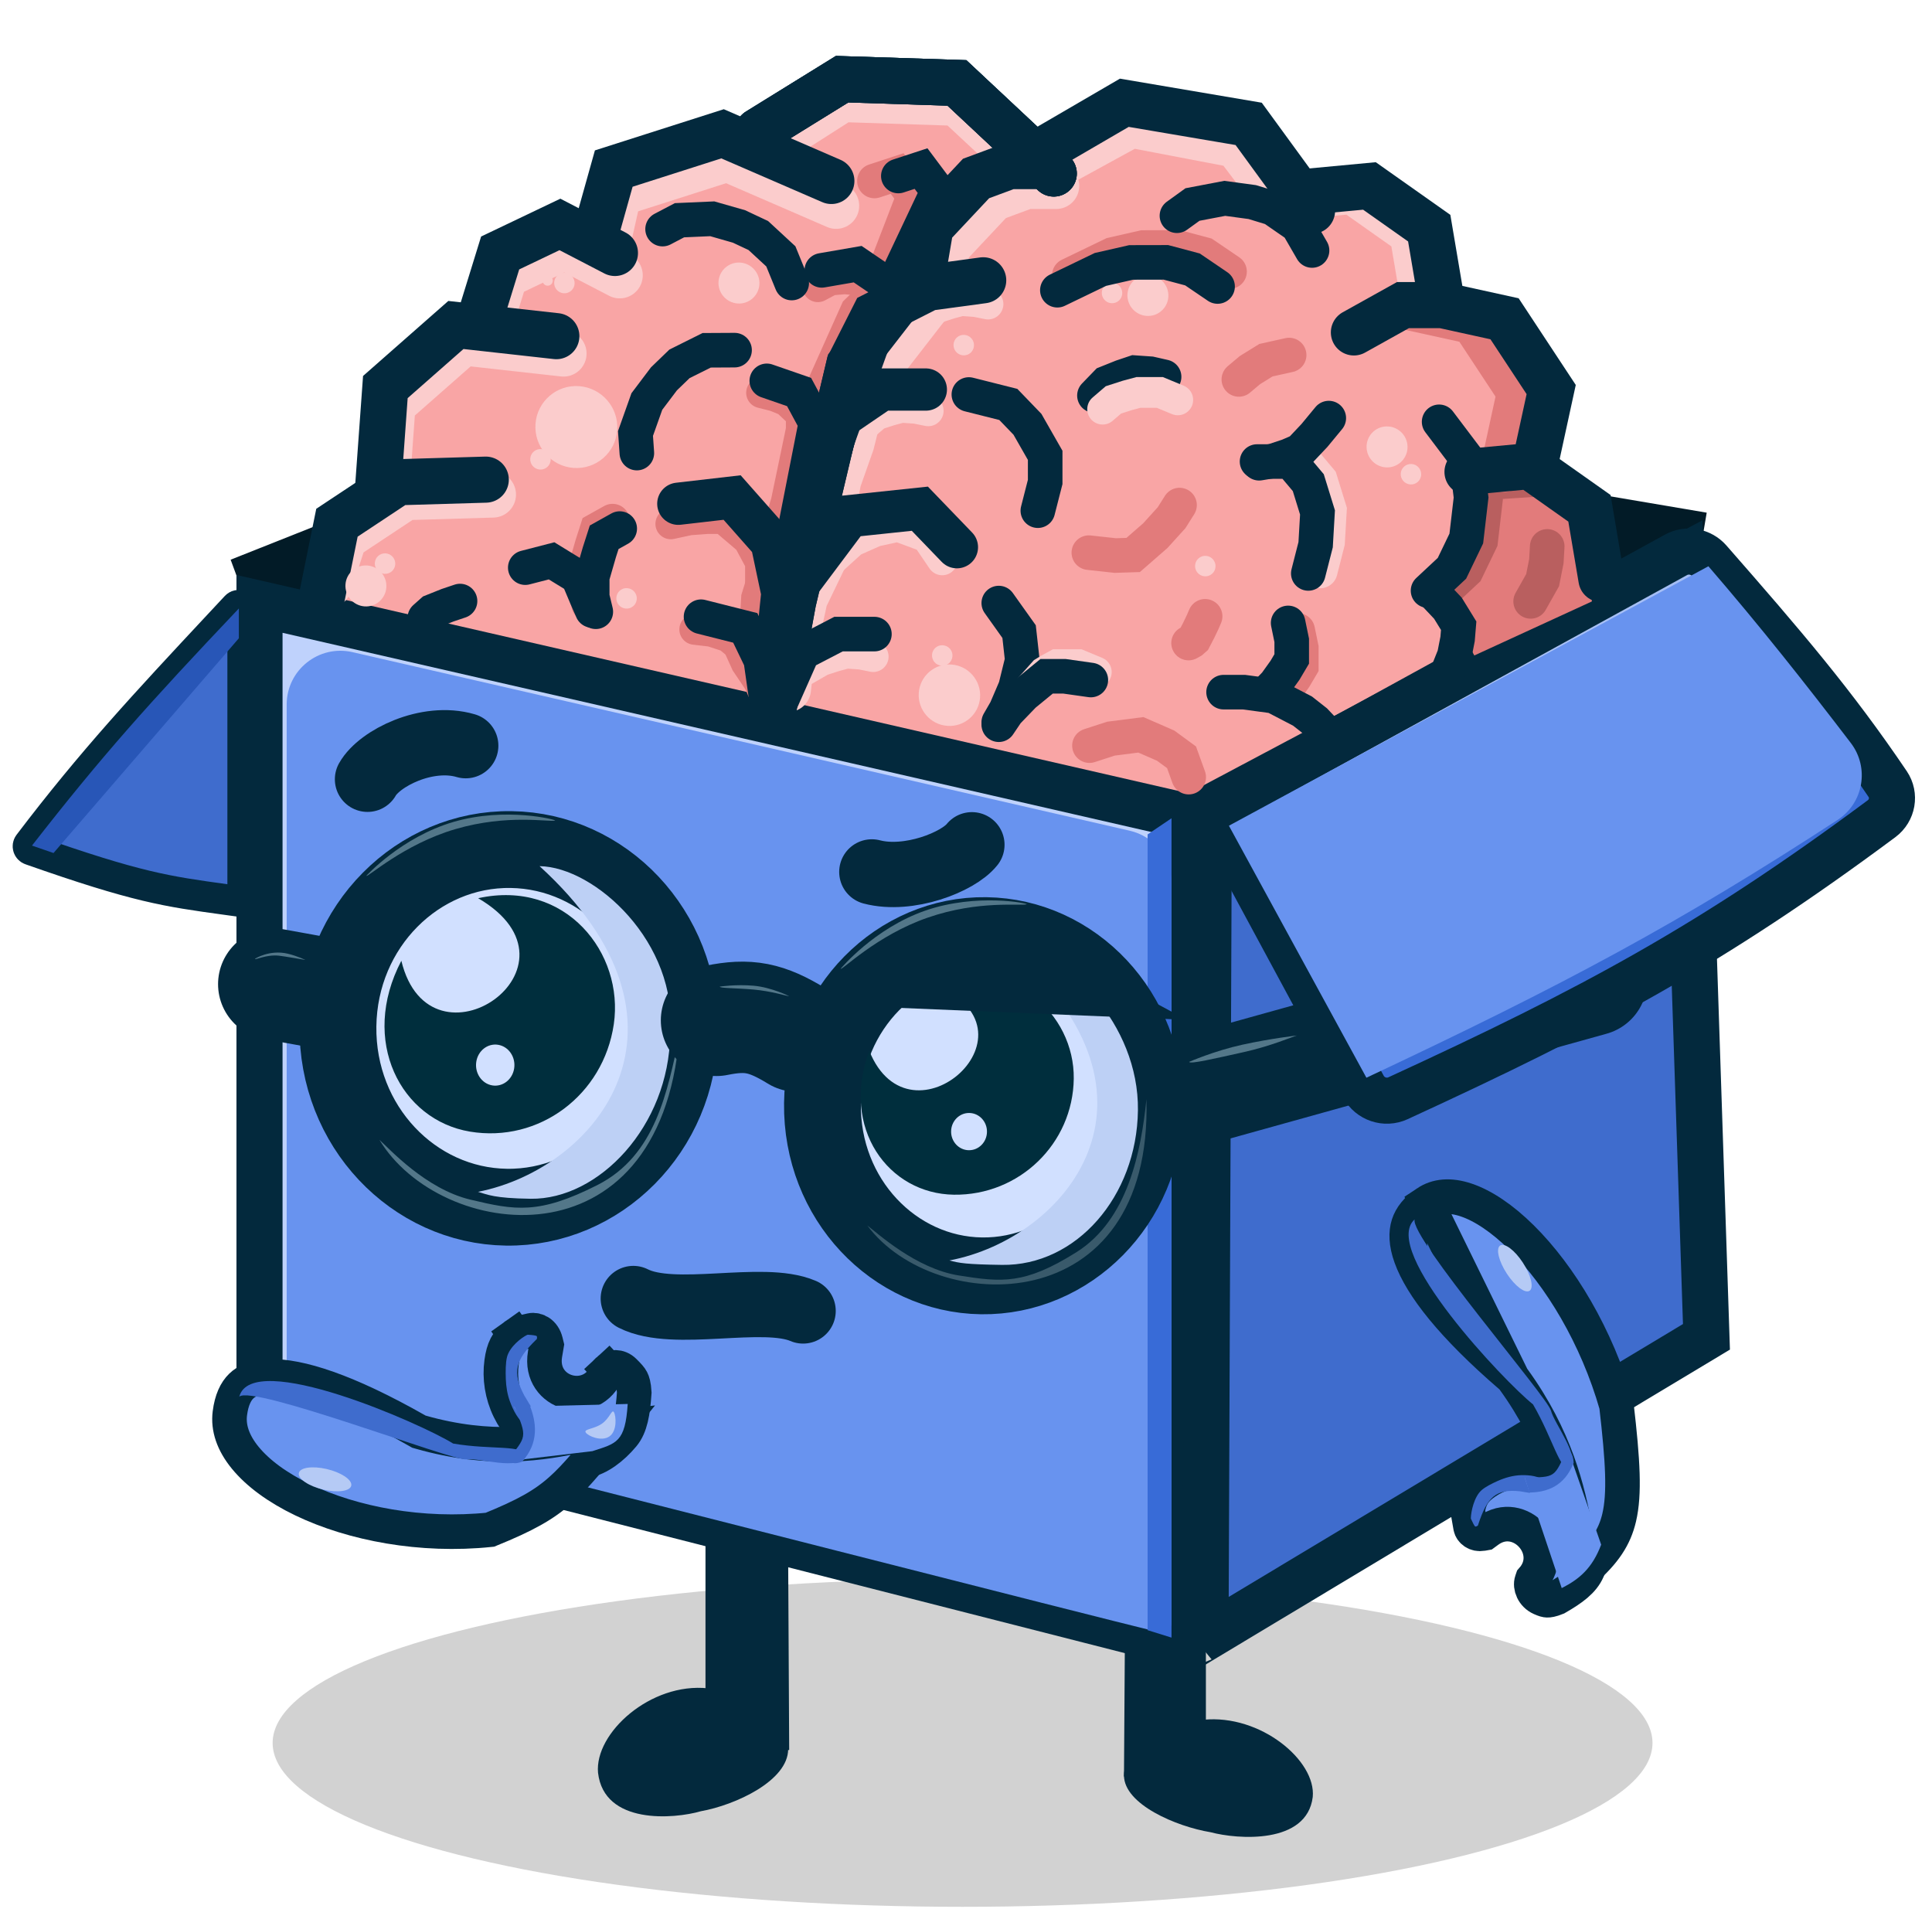 <svg width="503" height="497" viewBox="0 0 503 497" fill="none" xmlns="http://www.w3.org/2000/svg">
<ellipse cx="250.606" cy="453.737" rx="179.626" ry="42.659" fill="#A0A0A0" fill-opacity="0.48"/>
<path d="M205.197 455.354C205.197 463.564 191.499 469.897 182.471 471.513C175.474 473.551 157.255 475.068 155.699 461.494C154.765 451.153 169.396 437.903 184.339 439.519C192.248 439.519 205.197 447.144 205.197 455.354Z" fill="#03293D"/>
<path d="M183.676 389.749L205.152 396.481L205.467 455.575L183.676 456.323V389.749Z" fill="#03293D"/>
<path d="M292.63 462.192C292.63 469.706 306.23 475.502 315.193 476.981C322.14 478.846 340.229 480.234 341.774 467.812C342.702 458.347 328.175 446.221 313.339 447.699C305.486 447.699 292.63 454.678 292.63 462.192Z" fill="#03293D"/>
<path d="M313.957 410.433L292.939 415.756L292.63 462.488L313.957 463.08V410.433Z" fill="#03293D"/>
<line y1="-9.5" x2="31.491" y2="-9.5" transform="matrix(0.929 -0.369 0.346 0.938 66.621 163.526)" stroke="#021B27" stroke-width="19"/>
<path d="M387.27 134.441L442.59 143.814" stroke="#021B27" stroke-width="21"/>
<path d="M247.804 23.269L268.04 40.397L294.19 28.116L323.453 34.903L338.707 51.708L356.14 49.769L371.083 62.696V77.885L395.054 89.843L401.28 104.386L396.922 122.483L414.603 131.855V145.998L394.635 236.564L306.546 295.677H191.553L103.464 236.564L83.496 145.998L98.998 126.038L102.423 100.507L116.432 88.55L125.771 81.763L129.507 66.251L143.516 60.757H155.968L161.883 44.598L186.476 34.903L197.683 37.165L215.739 23.269H247.804Z" fill="#F9A5A5"/>
<path d="M67.562 366.712V157.207L306.478 211.981V427.64L67.562 366.712Z" fill="#BFD2FC" stroke="#03293D" stroke-width="12"/>
<path d="M314.729 210.494L437.552 145.266L444.277 348.011L313.854 426.35L314.729 210.494ZM312.332 427.265C312.333 427.264 312.334 427.263 312.335 427.263L312.332 427.265Z" fill="#3F6CCD" stroke="#03293D" stroke-width="12"/>
<path d="M74.637 183.416C74.637 174.418 83.002 167.757 91.771 169.771L294.141 216.26C300.499 217.721 305.006 223.38 305.006 229.904V422.12C305.006 424.448 303.828 425.427 301.566 424.874C280.935 419.833 171.598 391.884 85.181 369.933C78.973 368.356 74.637 362.77 74.637 356.365V183.416Z" fill="#6893EF"/>
<path d="M298.781 217.22L305.007 213.019V426.314L298.781 424.375V217.22Z" fill="#386BD7"/>
<path d="M61.437 157.897C61.633 157.687 61.81 157.614 61.959 157.587C62.131 157.554 62.343 157.571 62.559 157.66C62.774 157.748 62.936 157.885 63.035 158.026C63.12 158.146 63.199 158.319 63.199 158.608L63.199 233.62C63.199 234.209 62.671 234.705 62.034 234.616C60.831 234.448 59.68 234.29 58.57 234.137C43.374 232.047 35.748 230.998 7.953 221.221C7.316 220.997 7.113 220.24 7.484 219.752C23.97 198.033 37.975 183.032 56.902 162.757C58.382 161.171 59.893 159.553 61.437 157.897Z" fill="#3F6CCD" stroke="#03293D" stroke-width="8"/>
<path d="M62.185 158.402L62.185 166.159L13.932 222.068L8.328 220.129C26.518 196.783 38.612 183.263 62.185 158.402Z" fill="#2856B7"/>
<path d="M303.773 285.925L414.383 255.138" stroke="#03293D" stroke-width="29" stroke-linecap="round"/>
<path d="M436.341 144.449C439.219 142.868 442.813 143.503 444.976 145.973C464.338 168.082 477.352 183.252 491.46 204.115C493.419 207.012 492.756 210.987 489.862 213.138C445.52 246.079 414.376 262.728 363.974 285.902C360.656 287.428 356.704 286.112 354.953 282.867L319.221 216.68C317.393 213.295 318.639 209.07 322.011 207.218L436.341 144.449Z" fill="url(#paint0_linear_166_3813)" stroke="#03293D" stroke-width="12"/>
<path d="M319.949 214.958L444.785 147.414C458.308 163.086 469.982 177.871 481.863 193.417C486.76 199.824 485.187 209.044 478.427 213.443C437.054 240.363 407.719 256.127 355.75 280.562L319.949 214.958Z" fill="#6893EF"/>
<path d="M71.273 256.199L90.531 259.698" stroke="#03293D" stroke-width="29" stroke-linecap="round"/>
<path d="M125.992 89.376L131.461 71.674L147.026 64.241L161.346 71.674" stroke="#FBCCCC" stroke-width="12" stroke-linecap="round"/>
<path d="M176.937 268.33C176.602 294.395 156.077 314.6 131.863 314.264C107.649 313.929 87.651 293.162 87.987 267.096C88.322 241.031 108.847 220.826 133.061 221.162C157.275 221.497 177.272 242.264 176.937 268.33Z" fill="#D1E0FF" stroke="#03293D" stroke-width="20"/>
<path d="M298.099 288.432C297.779 313.305 278.328 332.455 255.544 332.139C232.761 331.824 213.809 312.141 214.129 287.268C214.449 262.395 233.9 243.245 256.684 243.561C279.467 243.876 298.419 263.559 298.099 288.432Z" fill="#D1E0FF" stroke="#03293D" stroke-width="20"/>
<path d="M296.262 289.052C295.973 311.54 280.13 329.553 260.875 329.286C251.537 329.156 249.673 328.807 247.191 328.126C277.464 322.405 307.51 285.976 263.487 247.228C277.495 247.422 296.552 266.565 296.262 289.052Z" fill="#BDD0F5"/>
<path d="M280.221 325.998C266.725 334.469 260.818 333.809 249.633 332.038C238.447 330.267 228.447 321.015 225.805 319.019C243.269 342.616 300.099 344.248 298.479 286.174C297.059 299.729 293.718 317.528 280.221 325.998Z" fill="#395A6B"/>
<path d="M155.523 308.505C140.244 316.242 134.073 315.066 122.451 312.294C110.828 309.521 101.345 299.03 98.786 296.727C114.468 322.82 171.679 330.721 176.838 269.916C173.732 283.96 170.802 300.768 155.523 308.505Z" fill="#537789"/>
<path d="M174.472 269.285C174.164 293.189 155.861 312.316 138.157 312.071C128.58 311.938 126.987 310.987 124.442 310.265C155.495 304.168 185.61 266.651 140.477 225.484C154.844 225.684 176.647 245.378 174.472 269.285Z" fill="#BDD0F5"/>
<path d="M144.518 213.619C143.02 214.058 132.167 211.86 118.597 215.829C105.027 219.798 95.546 228.615 95.377 227.993C95.377 227.993 104.52 217.932 118.09 213.963C131.66 209.994 145.118 213.444 144.518 213.619Z" fill="#537789"/>
<path d="M267.31 235.409C265.833 235.92 254.892 234.258 241.518 238.889C228.144 243.519 219.075 252.791 218.878 252.178C218.878 252.178 227.553 241.68 240.927 237.049C254.301 232.418 267.901 235.205 267.31 235.409Z" fill="#537789"/>
<path d="M279.555 280.817C279.337 297.729 265.364 311.248 248.345 311.013C231.326 310.777 218.784 293.757 226.316 273.557C237.055 300.205 273.139 268.012 242.816 256.218C263.347 248.587 279.773 263.904 279.555 280.817Z" fill="#002E3D"/>
<ellipse cx="4.67" cy="4.848" rx="4.67" ry="4.848" transform="matrix(1 0.014 -0.013 1 247.684 289.672)" fill="#D1E0FF"/>
<path d="M159.805 266.625C157.11 285.069 140.343 297.59 122.356 294.59C104.369 291.59 93.569 270.973 104.49 250.115C111.977 280.962 154.878 251.6 124.489 233.828C147.34 228.798 162.501 248.181 159.805 266.625Z" fill="#002E3D"/>
<ellipse cx="5.002" cy="5.343" rx="5.002" ry="5.343" transform="matrix(0.987 0.165 -0.145 0.989 124.77 271.165)" fill="#D1E0FF"/>
<path d="M186.547 265.621C194.825 263.938 199.501 264.828 207.469 269.721" stroke="#03293D" stroke-width="29" stroke-linecap="round"/>
<path d="M205.421 259.352C204.912 259.307 200.816 258.014 196.207 257.608C191.598 257.202 187.359 257.285 187.395 256.84C187.395 256.84 191.611 256.206 196.22 256.612C200.829 257.018 205.624 259.37 205.421 259.352Z" fill="#537789"/>
<path d="M337.608 269.587C336.802 269.765 330.945 272.322 323.639 273.933C316.333 275.545 309.743 277.109 309.604 276.43C309.604 276.43 316.101 273.586 323.407 271.975C330.713 270.364 337.931 269.516 337.608 269.587Z" fill="#537789"/>
<path d="M79.487 249.9C79.215 249.837 73.871 248.924 72.633 248.789C69.213 248.419 66.286 250.087 66.396 249.579C66.396 249.579 70.163 247.165 74.871 248.263C77.33 248.837 79.595 249.926 79.487 249.9Z" fill="#537789"/>
<path d="M277.418 42.336L294.54 32.964L321.624 38.135L333.142 53.324" stroke="#FBCCCC" stroke-width="11" stroke-linecap="round"/>
<path d="M320.114 70.705L313.577 66.264L306.66 64.421L297.613 64.439L289.606 66.264L278.398 71.674" stroke="#E27B7B" stroke-width="9" stroke-linecap="round"/>
<path d="M343.732 148.635L345.643 141.157L346.13 132.755L343.732 124.998L339.106 119.505L337.461 119.505" stroke="#FBCCCC" stroke-width="9" stroke-linecap="round"/>
<path d="M330.611 180.655L334.551 179.911L337.047 176.425L338.794 173.475L338.794 168.636L337.859 164.103" stroke="#E27B7B" stroke-width="9" stroke-linecap="round"/>
<path d="M198.616 179.039L194.257 172.575L192.144 167.914L189.588 165.789L185.229 164.359L180.871 163.85" stroke="#E27B7B" stroke-width="8" stroke-linecap="round"/>
<path d="M153.253 157.316L152.319 153.438L152.319 148.267L154.187 141.803L155.432 137.925L159.48 135.663" stroke="#E27B7B" stroke-width="9" stroke-linecap="round"/>
<path d="M198.927 179.363L196.437 173.546L197.461 155.701L205.153 130.887L209.2 111.496L214.27 101.084L223.209 81.118L228.19 76.27L237.929 50.992L233.571 45.175L227.656 47.114" stroke="#E27B7B" stroke-width="9" stroke-linecap="round"/>
<path d="M227.346 170.94L224.144 170.296L220.383 170.031L217.461 170.815L213.88 171.969L208.887 174.838" stroke="#FBCCCC" stroke-width="8" stroke-linecap="round"/>
<path d="M100.331 131.139L102.199 105.285L120.566 89.126L146.716 92.035" stroke="#FBCCCC" stroke-width="12" stroke-linecap="round"/>
<path d="M205.154 179.362L206.088 170.96L207.955 162.88L209.512 155.77L214.493 145.429L218.229 125.069L221.653 115.374L225.477 100.114L244.778 75.23L246.646 64.242L258.476 51.638L267.193 48.406L274.975 48.406" stroke="#FBCCCC" stroke-width="12" stroke-linecap="round"/>
<path d="M85.611 152.215L89.595 139.955L105.505 129.413L128.341 128.741" stroke="#FBCCCC" stroke-width="12" stroke-linecap="round"/>
<path d="M383.843 122.16H398.163L414.436 129.755V156.578L383.843 170.636L375.438 155.447L381.975 140.904L383.843 122.16Z" fill="#E27B7B"/>
<path d="M375.526 154.407L381.753 148.59L385.488 140.834L386.734 130.169L385.488 122.483" stroke="#B95F5F" stroke-width="9" stroke-linecap="round"/>
<path d="M400.966 124.746L385.401 125.763" stroke="#B95F5F" stroke-width="9" stroke-linecap="round"/>
<path d="M335.992 51.218L352.18 49.699L367.746 60.686L370.859 79.107" stroke="#FBCCCC" stroke-width="12" stroke-linecap="round"/>
<path d="M367.434 80.077L383.622 83.632L395.763 102.053L391.405 122.09" stroke="#E27B7B" stroke-width="12" stroke-linecap="round"/>
<path d="M157.25 67.221L161.033 50.346L189.363 41.297L217.692 53.578" stroke="#FBCCCC" stroke-width="12" stroke-linecap="round"/>
<path d="M199.902 38.135L219.251 25.784L249.137 26.753L266.211 42.659" stroke="#FBCCCC" stroke-width="12" stroke-linecap="round"/>
<path d="M83.471 157.063L87.726 136.078L103.636 125.536L126.472 124.863" stroke="#03293D" stroke-width="12" stroke-linecap="round"/>
<path d="M98.46 126.614L100.327 100.76L118.695 84.601L144.845 87.51" stroke="#03293D" stroke-width="12" stroke-linecap="round"/>
<path d="M124.746 83.559L130.215 65.857L145.78 58.424L160.1 65.857" stroke="#03293D" stroke-width="12" stroke-linecap="round"/>
<path d="M203.685 181.877L208.977 169.919L218.317 165.072L227.656 165.072" stroke="#03293D" stroke-width="9" stroke-linecap="round"/>
<path d="M199.326 180.585L198.081 171.859L194.034 163.456L182.516 160.548" stroke="#03293D" stroke-width="9" stroke-linecap="round"/>
<path d="M154.187 158.931L152.631 155.376L150.452 150.205L143.603 146.004L136.754 147.773" stroke="#03293D" stroke-width="9" stroke-linecap="round"/>
<path d="M155.12 159.255L154.187 155.377L154.187 150.206L156.054 143.743L157.3 139.865L161.347 137.603" stroke="#03293D" stroke-width="9" stroke-linecap="round"/>
<path d="M260.031 188.017L261.899 184.785L264.39 178.968L266.147 171.83L265.324 164.425L260.031 156.992" stroke="#03293D" stroke-width="9" stroke-linecap="round"/>
<path d="M344.98 190.424L342.441 187.73L339.105 185.109L331.634 181.23L323.851 180.184L318.559 180.184" stroke="#03293D" stroke-width="9" stroke-linecap="round"/>
<path d="M329.485 180.631L332.059 177.972L334.555 174.486L336.301 171.536L336.301 166.697L335.367 162.164" stroke="#03293D" stroke-width="9" stroke-linecap="round"/>
<path d="M303.076 98.097L299.53 97.292L295.355 97.002L292.098 98.097L288.102 99.698L284.938 102.969M295.355 97.002L292.098 98.097L288.102 99.698" stroke="#03293D" stroke-width="9" stroke-linecap="round"/>
<path d="M306.638 104.102L301.969 102.164L296.383 102.164L293.462 102.948L289.881 104.102L287.066 106.517" stroke="#FBCCCC" stroke-width="8" stroke-linecap="round"/>
<path d="M285.43 174.953L280.76 173.015L275.175 173.015L273.018 174.191L271.773 174.953L265.547 181.947" stroke="#FBCCCC" stroke-width="8" stroke-linecap="round"/>
<path d="M299 77.956C299.544 78.052 300.061 77.689 300.154 77.145C300.247 76.601 299.882 76.082 299.338 75.986L299 77.956ZM298.488 82.236C301.426 82.456 303.972 80.252 304.176 77.313C304.38 74.375 302.164 71.815 299.227 71.595C296.29 71.376 293.743 73.579 293.539 76.518C293.335 79.456 295.551 82.016 298.488 82.236ZM299.338 75.986L299.026 75.931L298.689 77.901L299 77.956L299.338 75.986Z" fill="#FBCCCC"/>
<path d="M247.24 182.511C248.056 182.655 248.831 182.111 248.971 181.294C249.111 180.478 248.563 179.7 247.746 179.556L247.24 182.511ZM246.628 188.959C251.034 189.288 254.854 185.982 255.16 181.575C255.465 177.167 252.142 173.327 247.736 172.997C243.33 172.668 239.51 175.974 239.204 180.382C238.898 184.789 242.222 188.629 246.628 188.959ZM247.746 179.556L247.435 179.501L246.929 182.456L247.24 182.511L247.746 179.556Z" fill="#FBCCCC"/>
<path d="M251.143 90.39C251.415 90.438 251.674 90.257 251.72 89.985C251.767 89.713 251.584 89.453 251.312 89.405L251.143 90.39ZM250.732 92.503C252.2 92.612 253.474 91.51 253.575 90.041C253.677 88.572 252.57 87.292 251.101 87.182C249.632 87.072 248.359 88.174 248.257 89.644C248.155 91.113 249.263 92.393 250.732 92.503ZM251.312 89.405L251.001 89.35L250.832 90.335L251.143 90.39L251.312 89.405Z" fill="#FBCCCC"/>
<path d="M289.745 76.817C290.017 76.865 290.275 76.683 290.322 76.411C290.368 76.139 290.186 75.88 289.914 75.832L289.745 76.817ZM289.333 78.93C290.802 79.039 292.075 77.937 292.177 76.468C292.279 74.999 291.171 73.719 289.702 73.609C288.234 73.499 286.961 74.601 286.859 76.07C286.757 77.54 287.865 78.82 289.333 78.93ZM289.914 75.832L289.602 75.777L289.433 76.762L289.745 76.817L289.914 75.832Z" fill="#FBCCCC"/>
<path d="M245.542 171.184C245.814 171.232 246.072 171.051 246.119 170.779C246.165 170.506 245.982 170.247 245.71 170.199L245.542 171.184ZM245.13 173.297C246.599 173.406 247.872 172.304 247.974 170.835C248.076 169.366 246.968 168.086 245.499 167.976C244.031 167.866 242.757 168.968 242.655 170.438C242.553 171.907 243.661 173.187 245.13 173.297ZM245.71 170.199L245.399 170.144L245.23 171.129L245.542 171.184L245.71 170.199Z" fill="#FBCCCC"/>
<path d="M314.03 147.915C314.302 147.964 314.56 147.782 314.607 147.51C314.654 147.238 314.471 146.978 314.199 146.93L314.03 147.915ZM313.618 150.028C315.087 150.138 316.36 149.036 316.462 147.567C316.564 146.097 315.456 144.817 313.988 144.708C312.519 144.598 311.246 145.7 311.144 147.169C311.042 148.638 312.15 149.918 313.618 150.028ZM314.199 146.93L313.887 146.875L313.719 147.86L314.03 147.915L314.199 146.93Z" fill="#FBCCCC"/>
<path d="M367.573 124C367.845 124.048 368.103 123.867 368.15 123.595C368.197 123.323 368.014 123.063 367.742 123.015L367.573 124ZM367.161 126.113C368.63 126.223 369.903 125.121 370.005 123.652C370.107 122.182 368.999 120.902 367.531 120.793C366.062 120.683 364.789 121.785 364.687 123.254C364.585 124.723 365.693 126.003 367.161 126.113ZM367.742 123.015L367.43 122.96L367.262 123.945L367.573 124L367.742 123.015Z" fill="#FBCCCC"/>
<path d="M361.262 117.384C361.806 117.48 362.323 117.117 362.416 116.573C362.509 116.029 362.144 115.51 361.6 115.413L361.262 117.384ZM360.75 121.664C363.687 121.884 366.234 119.68 366.438 116.741C366.642 113.803 364.426 111.243 361.489 111.023C358.551 110.803 356.005 113.007 355.801 115.946C355.597 118.884 357.813 121.444 360.75 121.664ZM361.6 115.413L361.288 115.358L360.951 117.329L361.262 117.384L361.6 115.413Z" fill="#FBCCCC"/>
<path d="M95.406 153.579C95.951 153.675 96.467 153.312 96.561 152.768C96.654 152.224 96.288 151.705 95.744 151.609L95.406 153.579ZM94.895 157.859C97.832 158.079 100.378 155.875 100.582 152.936C100.786 149.998 98.57 147.438 95.633 147.218C92.696 146.999 90.149 149.203 89.945 152.141C89.742 155.079 91.957 157.64 94.895 157.859ZM95.744 151.609L95.433 151.554L95.095 153.524L95.406 153.579L95.744 151.609Z" fill="#FBCCCC"/>
<path d="M192.531 74.723C193.076 74.82 193.592 74.457 193.685 73.912C193.779 73.368 193.413 72.849 192.869 72.753L192.531 74.723ZM192.02 79.004C194.957 79.224 197.503 77.019 197.707 74.081C197.911 71.142 195.695 68.582 192.758 68.363C189.821 68.143 187.274 70.347 187.07 73.285C186.867 76.224 189.082 78.784 192.02 79.004ZM192.869 72.753L192.558 72.698L192.22 74.668L192.531 74.723L192.869 72.753Z" fill="#FBCCCC"/>
<path d="M150.027 113.197C151.115 113.389 152.148 112.663 152.335 111.575C152.521 110.487 151.79 109.449 150.702 109.256L150.027 113.197ZM149.315 121.813C155.189 122.252 160.282 117.844 160.69 111.967C161.098 106.09 156.666 100.97 150.791 100.53C144.917 100.091 139.824 104.499 139.416 110.376C139.008 116.253 143.44 121.373 149.315 121.813ZM150.702 109.256L150.391 109.201L149.715 113.142L150.027 113.197L150.702 109.256Z" fill="#FBCCCC"/>
<path d="M140.94 120.122C141.212 120.171 141.47 119.989 141.517 119.717C141.564 119.445 141.381 119.185 141.109 119.137L140.94 120.122ZM140.529 122.235C141.997 122.345 143.27 121.243 143.372 119.774C143.474 118.305 142.366 117.024 140.898 116.915C139.429 116.805 138.156 117.907 138.054 119.376C137.952 120.845 139.06 122.125 140.529 122.235ZM141.109 119.137L140.798 119.082L140.629 120.067L140.94 120.122L141.109 119.137Z" fill="#FBCCCC"/>
<path d="M147.167 74.231C147.439 74.279 147.697 74.097 147.744 73.825C147.79 73.553 147.607 73.294 147.335 73.246L147.167 74.231ZM146.755 76.344C148.224 76.453 149.497 75.351 149.599 73.882C149.701 72.413 148.593 71.133 147.124 71.023C145.656 70.913 144.382 72.015 144.28 73.484C144.178 74.954 145.286 76.234 146.755 76.344ZM147.335 73.246L147.024 73.191L146.855 74.176L147.167 74.231L147.335 73.246Z" fill="#FBCCCC"/>
<path d="M142.849 73.339C142.985 73.363 143.115 73.272 143.138 73.136C143.161 73 143.07 72.871 142.934 72.847L142.849 73.339ZM142.488 74.368C143.222 74.423 143.859 73.872 143.91 73.137C143.961 72.403 143.407 71.763 142.673 71.708C141.938 71.653 141.302 72.204 141.251 72.938C141.2 73.673 141.754 74.313 142.488 74.368ZM142.934 72.847L142.623 72.791L142.538 73.284L142.849 73.339L142.934 72.847Z" fill="#FBCCCC"/>
<path d="M100.471 147.269C100.743 147.317 101.002 147.135 101.048 146.863C101.095 146.591 100.912 146.332 100.64 146.284L100.471 147.269ZM100.06 149.382C101.528 149.491 102.802 148.389 102.904 146.92C103.006 145.451 101.898 144.171 100.429 144.061C98.96 143.951 97.687 145.053 97.585 146.522C97.483 147.992 98.591 149.272 100.06 149.382ZM100.64 146.284L100.329 146.229L100.16 147.214L100.471 147.269L100.64 146.284Z" fill="#FBCCCC"/>
<path d="M163.354 156.318C163.626 156.366 163.885 156.184 163.931 155.912C163.978 155.64 163.795 155.381 163.523 155.333L163.354 156.318ZM162.943 158.43C164.411 158.54 165.684 157.438 165.786 155.969C165.888 154.5 164.78 153.22 163.312 153.11C161.843 153 160.57 154.102 160.468 155.571C160.366 157.041 161.474 158.321 162.943 158.43ZM163.523 155.333L163.212 155.278L163.043 156.263L163.354 156.318L163.523 155.333Z" fill="#FBCCCC"/>
<path d="M257.233 79.157L254.032 78.514L250.27 78.249L247.349 79.033L243.768 80.186L240.953 82.602M250.27 78.249L247.349 79.033L243.768 80.187" stroke="#FBCCCC" stroke-width="8" stroke-linecap="round"/>
<path d="M229.122 77.562L226.631 74.652L223.518 72.916L219.915 72.581L216.179 72.916L212.934 74.652" stroke="#E27B7B" stroke-width="8" stroke-linecap="round"/>
<path d="M208.65 115.467L208.609 111.575L208.609 107.94L204.84 104.385L201.817 103.147L198.27 102.248" stroke="#E27B7B" stroke-width="8" stroke-linecap="round"/>
<path d="M197.992 152.539L197.992 146.399L194.879 140.582L188.342 135.009L183.983 135.009L179.446 135.344L174.644 136.381" stroke="#E27B7B" stroke-width="8" stroke-linecap="round"/>
<path d="M241.667 106.95L238.465 106.307L234.703 106.042L231.782 106.826L228.201 107.98L225.387 110.395M234.703 106.042L231.782 106.826L228.201 107.98" stroke="#FBCCCC" stroke-width="8" stroke-linecap="round"/>
<path d="M245.312 145.752L241.265 139.79L233.794 137.026L227.879 138.319L221.977 140.944L216.672 145.752" stroke="#FBCCCC" stroke-width="8" stroke-linecap="round"/>
<path d="M119.774 156.467L116.516 157.562L112.521 159.162L110.602 160.871" stroke="#03293D" stroke-width="9" stroke-linecap="round"/>
<path d="M327.817 120.597L331.401 119.996L335.387 118.678L338.464 117.34L342.217 113.364L345.953 108.84" stroke="#03293D" stroke-width="9" stroke-linecap="round"/>
<path d="M377.251 174.111L378.652 170.604L379.484 166.348L379.77 162.887L376.961 158.322L373.262 154.407" stroke="#03293D" stroke-width="9" stroke-linecap="round"/>
<path d="M371.793 153.76L378.019 147.943L381.755 140.187L383 129.522L381.755 119.181L374.676 109.809" stroke="#03293D" stroke-width="9" stroke-linecap="round"/>
<path d="M340.615 149.281L342.527 141.803L343.013 133.401L340.615 125.644L335.989 120.15L327.272 120.15" stroke="#03293D" stroke-width="9" stroke-linecap="round"/>
<path d="M270.203 132.944L272.115 125.467L272.115 118.536L267.501 110.456L262.52 105.285L252.246 102.7" stroke="#03293D" stroke-width="9" stroke-linecap="round"/>
<path d="M317.001 74.583L310.463 70.142L303.547 68.299L294.499 68.317L286.492 70.142L275.285 75.552" stroke="#03293D" stroke-width="9" stroke-linecap="round"/>
<path d="M341.596 65.211L337.859 58.747L331.322 54.223L326.03 52.607L318.87 51.638L310.465 53.241L306.417 56.162" stroke="#03293D" stroke-width="9" stroke-linecap="round"/>
<path d="M191.247 91.151L183.986 91.191L176.902 94.721L172.864 98.622L168.409 104.521L165.451 112.844L165.807 117.948" stroke="#03293D" stroke-width="9" stroke-linecap="round"/>
<path d="M206.13 73.68L203.296 66.74L197.428 61.316L192.403 58.952L185.443 56.958L176.905 57.333L172.505 59.641" stroke="#03293D" stroke-width="9" stroke-linecap="round"/>
<path d="M260.033 188.664L262.212 185.432L266.57 180.908L272.485 176.06L277.155 176.06L284.003 177.03" stroke="#03293D" stroke-width="9" stroke-linecap="round"/>
<path d="M307.098 131.481L305.016 134.781L300.793 139.441L295.023 144.474L290.356 144.623L283.482 143.871" stroke="#E27B7B" stroke-width="9" stroke-linecap="round"/>
<path d="M313.759 160.442L313.16 161.848L312.146 163.971L310.894 166.392L310.268 166.942L309.443 167.405" stroke="#E27B7B" stroke-width="9" stroke-linecap="round"/>
<path d="M283.641 194.109L289.245 192.289L297.028 191.298L303.483 194.109L307.612 197.137L309.48 202.308" stroke="#E27B7B" stroke-width="9" stroke-linecap="round"/>
<path d="M322.537 98.776L325.429 96.345L329.588 93.769L335.632 92.428" stroke="#E27B7B" stroke-width="9" stroke-linecap="round"/>
<path d="M402.823 142.241L402.601 146.097L401.627 151.022L398.505 156.559" stroke="#B95F5F" stroke-width="9" stroke-linecap="round"/>
<path d="M200.881 181.878L205.862 154.731L221.116 134.371L239.483 132.432L249.134 142.45" stroke="#03293D" stroke-width="11" stroke-linecap="round"/>
<path d="M200.882 181.878L205.863 154.731L218.627 108.84L229.523 101.407L241.042 101.407" stroke="#03293D" stroke-width="11" stroke-linecap="round"/>
<path d="M201.503 183.816L206.484 156.669L221.116 94.943L227.653 82.016L241.662 74.906L255.983 72.967" stroke="#03293D" stroke-width="12" stroke-linecap="round"/>
<path d="M201.502 183.816L206.483 156.669L221.116 94.943L240.417 70.059L242.285 59.071L254.115 46.467L262.832 43.235L270.614 43.235" stroke="#03293D" stroke-width="12" stroke-linecap="round"/>
<path d="M200.882 181.877L203.684 154.407L200.882 141.157L190.609 129.523L176.6 131.139" stroke="#03293D" stroke-width="11" stroke-linecap="round"/>
<path d="M200.883 181.877L203.685 154.407L212.401 110.132L208.043 102.053L199.637 99.144" stroke="#03293D" stroke-width="9" stroke-linecap="round"/>
<path d="M200.882 181.877L203.683 154.407L232.324 74.906L223.295 68.766L213.956 70.382" stroke="#03293D" stroke-width="9" stroke-linecap="round"/>
<path d="M200.883 181.877L203.684 154.407L209.91 128.877L220.494 99.791L244.153 49.699L239.795 43.882L233.88 45.821" stroke="#03293D" stroke-width="9" stroke-linecap="round"/>
<path d="M154.81 61.656L159.791 43.882L188.12 34.833L216.449 47.113" stroke="#03293D" stroke-width="12" stroke-linecap="round"/>
<path d="M197.34 34.163L219.25 20.613L249.136 21.582L274.352 45.174" stroke="#03293D" stroke-width="12" stroke-linecap="round"/>
<path d="M197.34 34.163L219.25 20.613L249.136 21.582L274.352 45.174" stroke="#03293D" stroke-width="12" stroke-linecap="round"/>
<path d="M197.34 34.163L219.25 20.613L249.136 21.582L274.352 45.174" stroke="#03293D" stroke-width="12" stroke-linecap="round"/>
<path d="M271.238 39.264L292.719 26.753L325.095 32.247L341.594 54.869" stroke="#03293D" stroke-width="12" stroke-linecap="round"/>
<path d="M340.348 49.926L356.536 48.407L372.101 59.394L375.214 77.815" stroke="#03293D" stroke-width="12" stroke-linecap="round"/>
<path d="M382.066 122.855L398.255 121.336L413.82 132.324L416.933 150.745" stroke="#03293D" stroke-width="12" stroke-linecap="round"/>
<path d="M352.488 86.541L365.252 79.431L375.525 79.431L391.713 82.986L403.854 101.407L399.496 121.444" stroke="#03293D" stroke-width="12" stroke-linecap="round"/>
<path d="M401.164 416.062C399.138 415.162 398.327 412.968 398.794 411.599L398.953 411.13C405.678 403.505 395.662 392.46 387.429 398.503L386.57 399.134L385.899 399.254C384.219 399.553 383.058 398.503 382.868 397.523C382.694 396.622 382.513 395.572 382.275 394.153C382.152 393.42 382.162 392.873 382.243 392.474C382.864 389.404 384.108 387.694 386.801 385.851C389.935 383.707 393.629 382.693 397.327 382.928C401.023 383.163 404.56 384.636 407.405 387.15C407.582 387.306 407.759 387.462 407.934 387.616C409.629 389.109 411.248 390.536 412.626 392.091C414.148 393.808 415 395.282 415.281 396.572C416.033 400.033 415.123 404.629 413.366 408.693C412.112 411.594 409.336 413.615 405.267 415.967C403.839 416.542 403.156 416.597 402.835 416.587C402.52 416.578 402.16 416.504 401.164 416.062ZM386.509 399.178C386.509 399.178 386.509 399.178 386.51 399.178L386.509 399.178Z" fill="#6893EF" stroke="#03293D" stroke-width="9"/>
<path d="M399.285 388.815C401.366 389.161 403.705 387.196 402.272 385.634C400.77 384.248 398.185 383.977 396.109 384.023C393.957 384.071 391.869 384.672 389.907 385.543C388.426 386.201 386.751 387.052 385.772 387.897C383.767 389.627 382.967 393.565 382.938 395.238C382.937 395.299 382.952 395.363 382.977 395.419C383.476 396.532 383.794 397.078 384.006 397.344C384.16 397.536 384.838 397.223 384.838 396.978C384.838 396.956 384.842 396.934 384.849 396.914C387.185 389.741 389.435 387.569 395.701 388.22L399.285 388.815Z" fill="#3F6CCD"/>
<path d="M393.743 358.653L394.051 359.078C405.049 374.244 408.278 388.173 410.061 398.045C410.286 399.294 410.482 400.432 410.662 401.47C411.225 404.733 411.62 407.018 412.218 408.717C412.245 408.794 412.271 408.866 412.297 408.934C417.79 404.061 420.362 400.171 421.555 395.072C423.006 388.871 422.543 380.47 420.847 365.832C415.721 347.902 406.187 332.101 396.155 322.179C391.097 317.176 386.128 313.881 381.764 312.406C377.491 310.962 374.099 311.328 371.422 313.111L393.743 358.653ZM393.743 358.653L393.345 358.311M393.743 358.653L393.345 358.311M393.345 358.311C377.911 345.012 370.027 334.731 367.325 327.224M393.345 358.311L367.325 327.224M367.325 327.224C366.013 323.58 366.02 320.867 366.676 318.819M367.325 327.224L366.676 318.819M366.676 318.819C367.328 316.783 368.794 314.861 371.422 313.111L366.676 318.819Z" fill="#6893EF" stroke="#03293D" stroke-width="9"/>
<path d="M403.794 367.214C404.728 370.769 411.33 378.809 409.046 382.727C405.973 382.727 404.377 374.647 399.124 365.598C391.809 359.797 359.276 325.525 368.304 317.445C366.974 322.04 402.86 363.659 403.794 367.214Z" fill="#3F6CCD"/>
<path d="M408.234 377.355L416.869 402.116C414.549 408.218 411.243 411.071 406.596 413.427L396.945 384.665C405.662 385.634 405.432 385.112 408.234 377.355Z" fill="#6893EF"/>
<path d="M408.152 376.909C408.858 378.242 409.568 378.41 409.708 380.787C407.307 387.019 402.619 388.486 398.19 388.543L396.971 384.644C405.198 384.538 404.577 384.785 408.152 376.909Z" fill="#3F6CCD"/>
<ellipse cx="2.531" cy="7.028" rx="2.531" ry="7.028" transform="matrix(0.817 -0.577 0.548 0.836 388.477 325.72)" fill="#B5CAF5"/>
<path d="M164.882 338.041C175.543 343.45 198.56 336.74 209.088 341.273" stroke="#03293D" stroke-width="17" stroke-linecap="round"/>
<path d="M121.254 194.119C111.194 191.161 98.754 197.403 95.68 202.865" stroke="#03293D" stroke-width="17" stroke-linecap="round"/>
<path d="M226.984 226.984C236.572 229.499 249.449 224.417 253.036 219.918" stroke="#03293D" stroke-width="17" stroke-linecap="round"/>
<path d="M158.404 356.609L155.39 353.353L158.404 356.609L158.088 356.928C154.237 366.818 140.121 363.009 141.902 352.511L142.303 350.149L142.077 349.232C141.525 346.991 139.7 346.018 138.276 346.33C137.609 346.476 136.851 346.652 135.923 346.873C135.049 347.081 134.49 347.354 134.143 347.628L131.554 343.993L134.143 347.628C132.04 349.289 131.078 351.086 130.596 354.578C130.027 358.697 130.708 363.037 132.595 366.922C134.481 370.806 137.438 373.957 140.983 375.915C141.196 376.033 141.409 376.151 141.622 376.269C143.66 377.398 145.636 378.493 147.62 379.286C149.845 380.175 151.495 380.432 152.664 380.22C155.861 379.64 159.409 377.01 162.211 373.649C164.158 371.314 164.781 367.711 165.131 362.523C165.018 360.564 164.712 359.718 164.467 359.248C164.167 358.672 163.745 358.198 162.527 356.979C161.094 355.545 159.195 355.81 158.404 356.609ZM142.308 350.168L142.308 350.168L142.308 350.168Z" fill="#6893EF" stroke="#03293D" stroke-width="9"/>
<path d="M138.772 367.064C139.843 368.844 138.894 371.805 137.02 371.017C134.993 369.955 133.584 367.063 132.762 364.835C132.075 362.975 131.765 360.985 131.688 358.975C131.617 357.101 131.627 354.776 131.988 353.312C132.659 350.594 135.768 348.221 137.244 347.511C137.312 347.478 137.391 347.465 137.465 347.469C138.761 347.54 139.372 347.66 139.668 347.781C139.904 347.877 139.858 348.632 139.621 348.739C139.597 348.75 139.575 348.766 139.556 348.784C134.219 354.018 133.261 357.175 136.505 363.295L138.772 367.064Z" fill="#3F6CCD"/>
<path d="M109.563 372.841L109.064 372.699L108.613 372.442C90.229 361.989 77.803 358.083 70.115 358.319C66.429 358.432 64.209 359.482 62.818 360.831C61.396 362.21 60.287 364.437 59.844 367.941C59.374 371.66 60.629 375.565 63.869 379.517C67.136 383.501 72.251 387.287 78.831 390.448C91.839 396.696 109.715 400.083 127.551 398.232C136.762 394.483 141.561 391.809 145.982 387.879C150.032 384.278 153.849 379.57 160.153 371.667C158.645 371.851 156.802 372.279 154.334 372.853C153.332 373.086 152.227 373.342 151.001 373.616C141.45 375.75 127.693 378.012 109.563 372.841Z" fill="#6893EF" stroke="#03293D" stroke-width="9"/>
<path d="M121.394 379.908C124.933 379.442 134.85 382.964 137.338 379.077C136.029 375.947 128.21 377.54 117.976 375.795C109.734 370.657 65.589 351.177 62.298 363.59C65.79 360.405 117.855 380.373 121.394 379.908Z" fill="#3F6CCD"/>
<path d="M132.243 380.387L154.236 377.772C160.507 375.746 162.791 375.485 163.423 365.489L133.845 366.227C138.412 374.591 137.855 374.564 132.243 380.387Z" fill="#6893EF"/>
<path d="M131.821 380.483C133.299 380.671 133.75 381.328 135.911 380.524C140.394 375.595 139.692 370.236 137.855 365.702L133.89 366.015C137.303 374.436 137.257 373.705 131.821 380.483Z" fill="#3F6CCD"/>
<ellipse cx="2.685" cy="7.11" rx="2.685" ry="7.11" transform="matrix(-0.153 1.001 0.961 0.223 78.207 380.837)" fill="#B5CAF5"/>
<path d="M156.663 370.656C154.566 372.082 151.94 371.994 152.487 372.903C153.035 373.812 156.548 375.375 158.646 373.949C160.743 372.524 160.387 368.542 159.839 367.633C159.292 366.723 158.761 369.231 156.663 370.656Z" fill="#B5CAF5"/>
<path d="M238.23 246.162L257.998 237.432L279.715 249.782L309.001 265.497L214.038 261.539L238.23 246.162Z" fill="#03293D"/>
<defs>
<linearGradient id="paint0_linear_166_3813" x1="375.674" y1="173.591" x2="429.829" y2="256.11" gradientUnits="userSpaceOnUse">
<stop stop-color="#BFD2FC"/>
<stop offset="0.76" stop-color="#386BD7"/>
<stop offset="1" stop-color="#386BD7"/>
</linearGradient>
</defs>
</svg>
